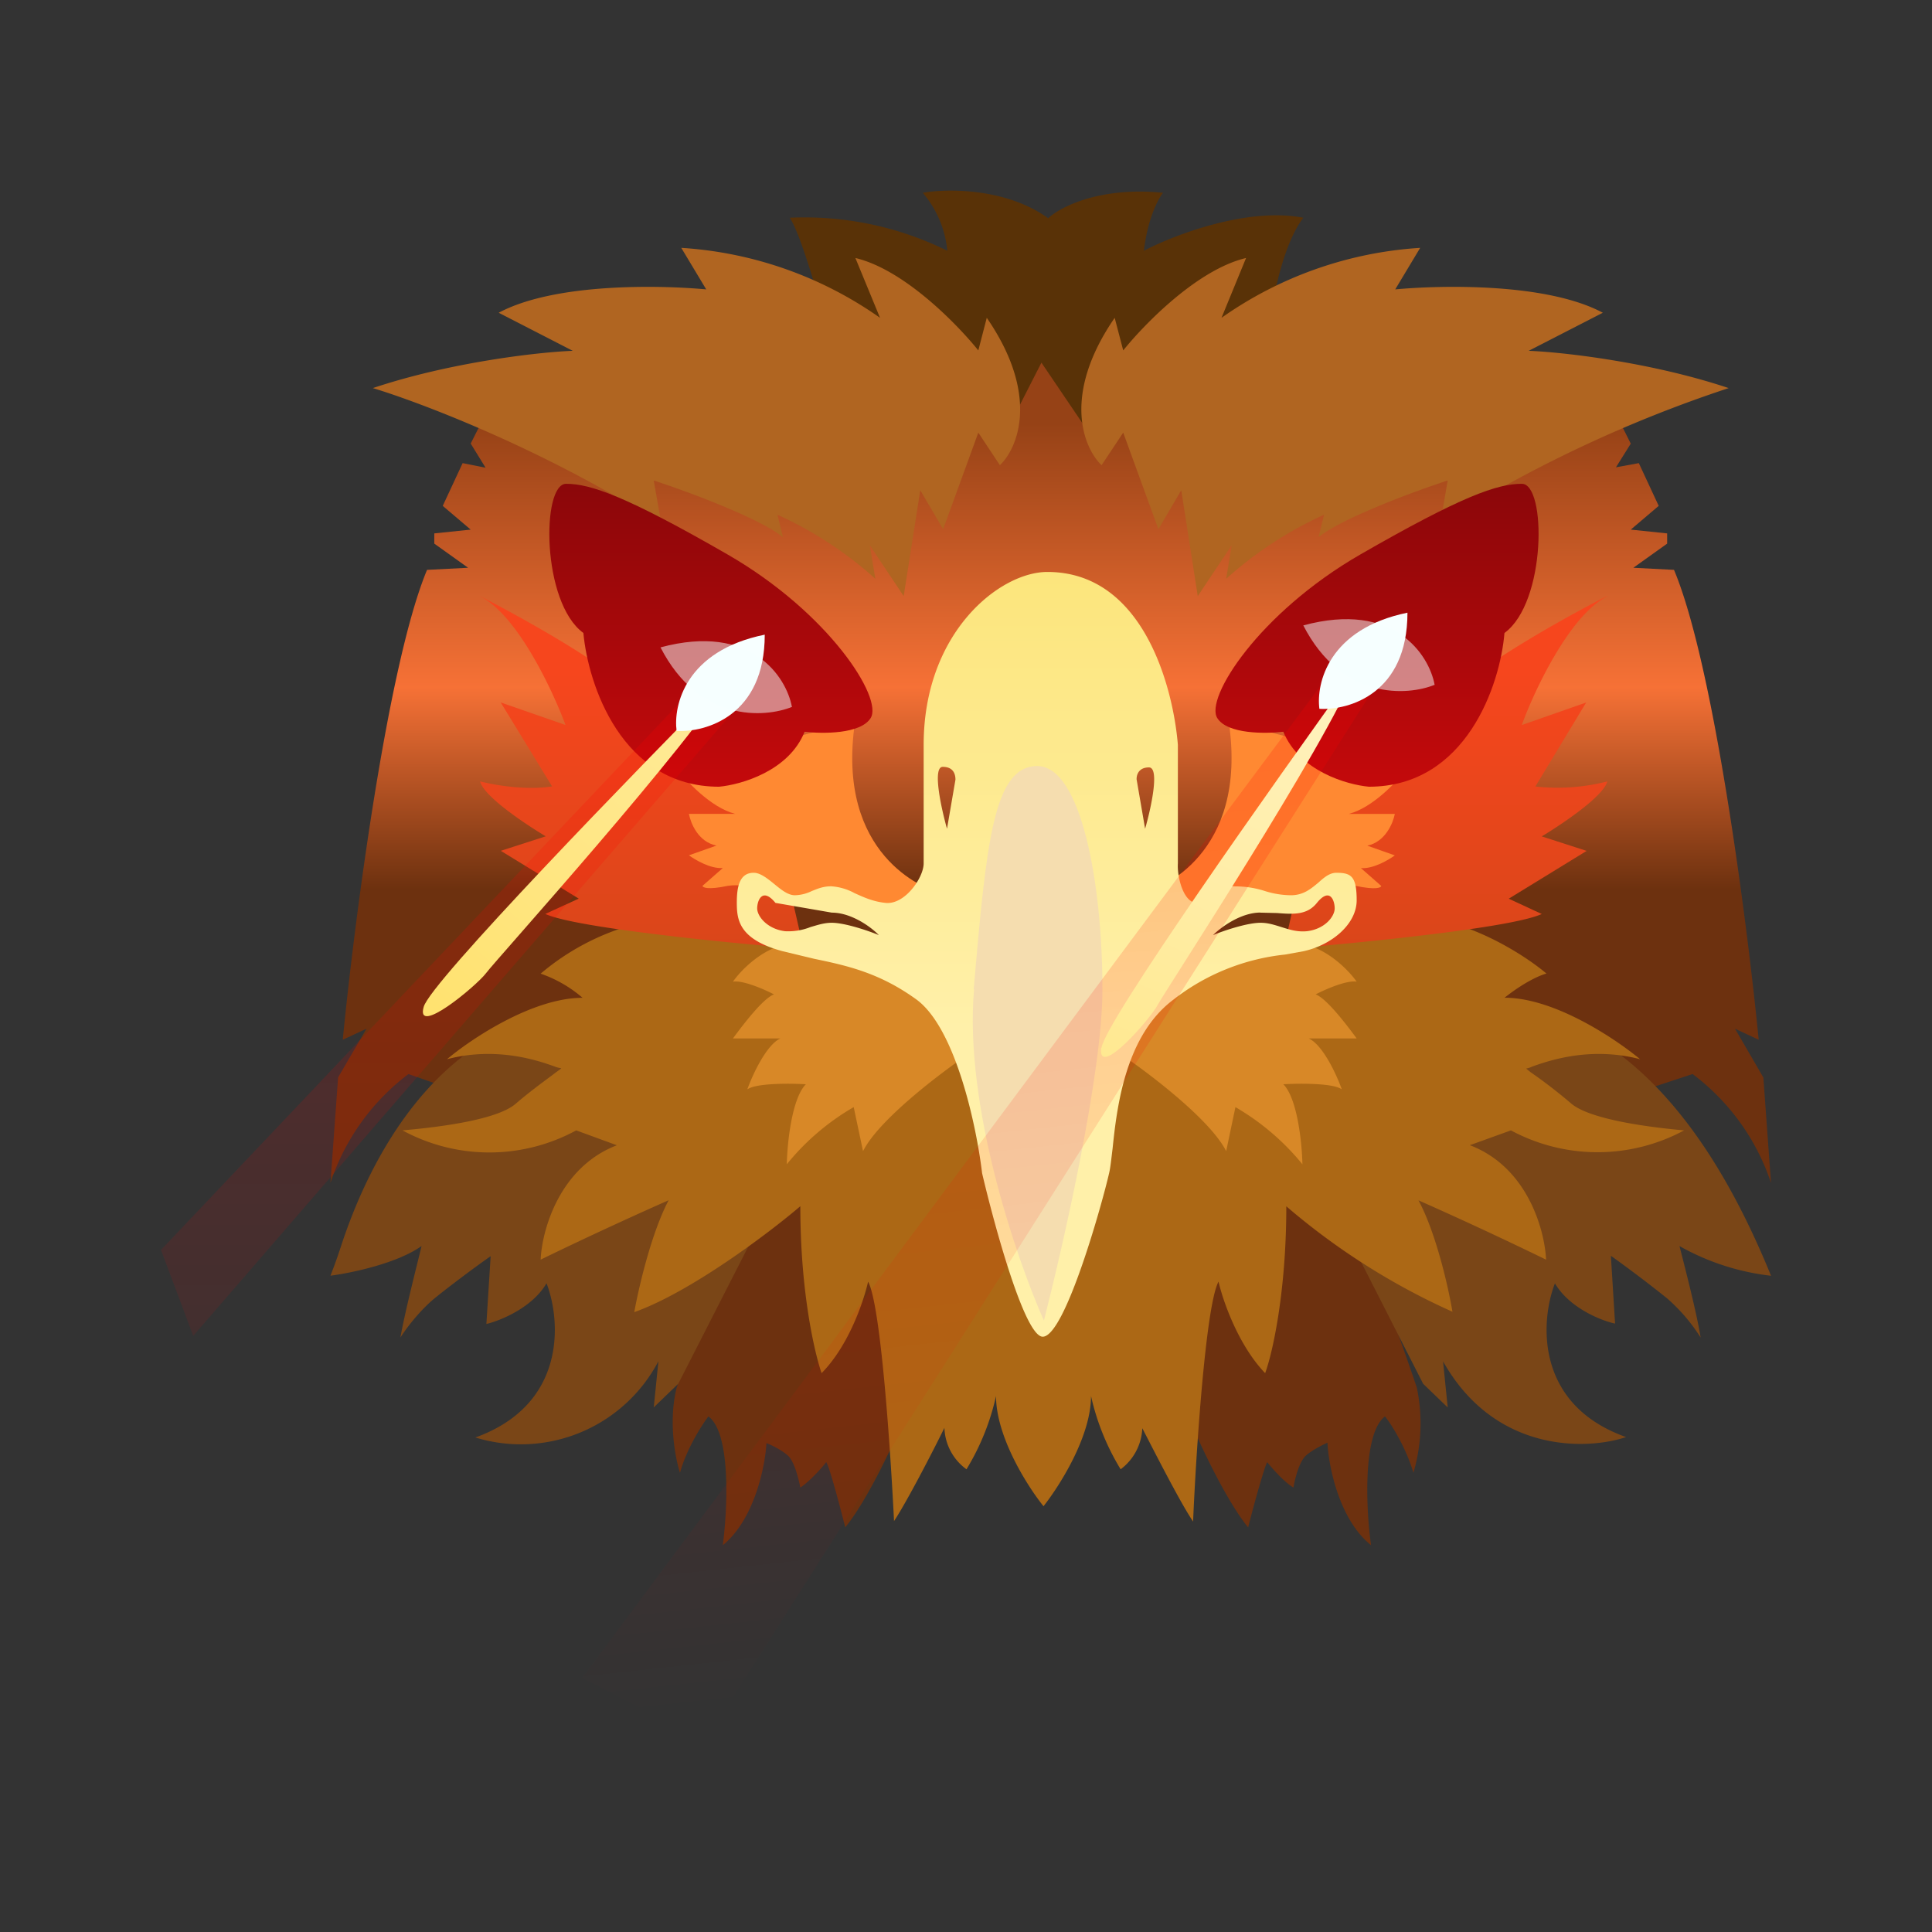 <svg xmlns="http://www.w3.org/2000/svg" width="24" height="24" fill="none" viewBox="0 0 24 24">
    <rect x="0" y="0" width="24" height="24" fill="#333333" stroke="none"/>
    <path fill="url(#QOM__a)" d="m4.2 13.384-.095 1.31c.178-.538.516-1.01.969-1.352l4.252 1.49q-.512 1.182-.92 2.405c-.106.421-.017.879.041 1.058.085-.305.274-.595.353-.7.284.21.237 1.158.179 1.6.39-.316.526-.974.542-1.268.053.02.179.078.263.152.084.069.137.295.158.4.105-.068.263-.237.321-.316.037.042.174.558.237.81.268-.325.595-1.025.726-1.336l-.052-2.158 1.579.553v.042l.058-.021.057.02v-.036l1.964-.647-.053 2.247c.132.316.458 1.01.726 1.337.063-.253.206-.769.237-.81.063.078.21.247.326.315.016-.105.074-.331.158-.4.085-.074.21-.131.264-.158.015.3.147.958.542 1.274-.064-.448-.106-1.39.173-1.6.085.105.263.395.353.7a2.16 2.16 0 0 0 .042-1.058 31 31 0 0 0-.942-2.453l4.368-1.442c.455.342.795.813.974 1.353l-.095-1.31-.352-.606.294.137c-.142-1.458-.558-4.663-1.052-5.837l-.505-.026.42-.3v-.127l-.452-.047.347-.295-.247-.531-.284.052.184-.294-.105-.21-.537.104-6.8-1.984-6.327 1.984-.536-.105-.106.21.185.3-.285-.057-.247.531.347.295-.452.047v.127l.42.3-.51.026c-.49 1.174-.905 4.379-1.047 5.837l.295-.137z"/>
    <path fill="#7A4617" d="M22 15.848a3 3 0 0 1-1.137-.369c.063.248.21.81.263 1.137a2.2 2.2 0 0 0-.42-.49 16 16 0 0 0-.695-.526l.052.842c-.179-.037-.573-.2-.747-.5-.18.463-.253 1.506.884 1.91-.49.164-1.632.2-2.274-.941l.058.573-.305-.294-1.979-3.885 3.3-.773.295.105c1.337.5 2.168 1.895 2.705 3.21m-17.895 0q.072-.183.132-.369c.373-1.137 1.073-2.3 2.19-2.747l3.978.579-1.979 3.879-.305.294.058-.573a1.93 1.93 0 0 1-2.274.947c1.137-.41 1.063-1.453.884-1.916-.173.3-.568.463-.747.506l.053-.842c-.153.105-.506.368-.7.526-.19.158-.358.384-.421.484.058-.326.205-.895.263-1.137-.3.216-.88.337-1.132.369"/>
    <path fill="#593207" d="M10.668 5.484c-.22-.779-.663-2.505-.858-2.779a4 4 0 0 1 1.958.41 1.3 1.3 0 0 0-.305-.72c.3-.053 1.032-.063 1.558.316.152-.142.647-.395 1.426-.316-.058.074-.19.316-.237.72.369-.194 1.285-.546 1.98-.41-.47.621-.553 2.437-.538 2.78l-2.205-.227-.51-.753-.384.753z"/>
    <path fill="#B06521" d="M21.474 4.821a16.3 16.3 0 0 0-3.584 1.69l.094-.542c-.42.136-1.326.473-1.605.705l.069-.28c-.444.202-.854.47-1.216.796l.068-.416-.421.631-.205-1.315-.284.484-.437-1.2-.269.405c-.22-.21-.5-.868.163-1.831l.106.405c.258-.321.92-1.005 1.526-1.148l-.305.743a4.8 4.8 0 0 1 2.468-.869l-.31.516c.568-.053 1.879-.084 2.579.29l-.921.473c.426.016 1.526.142 2.484.463m-16.842 0c.594.18 2.147.769 3.584 1.69l-.095-.542c.421.136 1.326.473 1.605.705l-.068-.28c.444.202.854.47 1.216.796l-.069-.416.421.631.206-1.315.284.484.437-1.2.268.405c.221-.21.5-.868-.163-1.831l-.105.405c-.258-.321-.921-1.005-1.527-1.148l.306.743a4.8 4.8 0 0 0-2.469-.869l.31.516c-.568-.053-1.878-.084-2.578.29l.92.473c-.426.016-1.526.142-2.483.463"/>
    <path fill="#AC6815" d="M6.716 12.095a3.03 3.03 0 0 1 1.726-.71c.5 0 .774.078 1.058.157.227.063.453.132.81.158.638.058 2.032.027 2.653 0 .616.027 2.016.058 2.653 0 .353-.026.584-.095.81-.158.28-.079.553-.158 1.053-.158.721 0 1.453.474 1.732.71-.069.017-.263.096-.521.3.62 0 1.379.511 1.684.764-.621-.163-1.142.021-1.337.09a.3.3 0 0 1-.079.026l.058.047c.1.069.295.21.505.39.253.21 1.053.3 1.4.331a2.27 2.27 0 0 1-2.152 0l-.51.184c.72.274.93 1.058.947 1.422a49 49 0 0 0-1.585-.737c.221.41.374 1.095.422 1.384a8.5 8.5 0 0 1-2.064-1.31c0 1.068-.173 1.831-.263 2.073-.337-.352-.526-.905-.579-1.137-.158.29-.279 2.105-.316 2.98-.158-.232-.484-.875-.631-1.159a.67.67 0 0 1-.269.51 3 3 0 0 1-.368-.91c0 .506-.395 1.121-.59 1.369-.2-.248-.59-.863-.59-1.369a3 3 0 0 1-.367.91.66.66 0 0 1-.274-.515c-.142.29-.474.932-.626 1.158-.043-.869-.164-2.684-.322-2.974-.052.232-.236.79-.578 1.137-.085-.247-.264-1-.264-2.074-.394.337-1.368 1.069-2.063 1.316.053-.294.21-.979.427-1.39-.264.116-.943.422-1.59.738.016-.364.232-1.148.947-1.421l-.505-.185a2.26 2.26 0 0 1-2.158 0c.348-.031 1.158-.115 1.406-.331.21-.18.405-.316.5-.39q.078-.054.063-.052a.3.3 0 0 1-.08-.021c-.194-.069-.715-.253-1.336-.09.3-.253 1.063-.763 1.684-.763a1.6 1.6 0 0 0-.521-.3"/>
    <path fill="url(#QOM__b)" d="M5.963 7.405c.31.158 1.053.558 1.548.911a8.8 8.8 0 0 0 1.873.858l.6 2.616c-.916-.074-2.837-.263-3.21-.437l.415-.19-.968-.594.558-.18c-.253-.152-.768-.494-.816-.683.158.042.553.115.895.063L6.22 8.726l.805.28c-.163-.437-.6-1.369-1.063-1.6m14 0c-.316.158-1.052.558-1.547.911s-1.458.721-1.88.858l-.589 2.616c.911-.074 2.832-.263 3.206-.437l-.41-.19.968-.594-.558-.18c.252-.152.763-.494.815-.683a2.5 2.5 0 0 1-.894.063l.631-1.043-.8.28c.158-.437.6-1.369 1.063-1.6z"/>
    <path fill="#D88827" d="M13.916 13.09c.358.242 1.12.82 1.316 1.21l.115-.547c.318.185.6.425.832.71-.005-.263-.063-.82-.237-.994.195-.011.616-.016.726.063-.063-.18-.236-.553-.41-.632h.595c-.116-.158-.374-.5-.51-.547.12-.063.389-.18.51-.158-.106-.153-.406-.453-.737-.474a3.65 3.65 0 0 0-1.753.474.88.88 0 0 0-.447.895m-1.88 0c-.357.242-1.12.82-1.315 1.21l-.116-.547a3 3 0 0 0-.831.71c.005-.263.063-.82.237-.994-.195-.011-.611-.016-.727.063.063-.18.237-.553.41-.632h-.589c.116-.158.374-.5.51-.547-.12-.063-.389-.18-.51-.158.105-.153.405-.453.737-.474.41-.026 1.195.142 1.758.474a.87.87 0 0 1 .442.895z"/>
    <path fill="#FF8932" d="M11.622 11.074c-.106-.032-1.248-.437-1-2.11L8.4 9.536c.116.158.427.495.732.574h-.574c.021.11.11.347.342.394l-.342.121c.074.053.263.169.421.158l-.252.221c0 .021.063.053.316 0 .263-.042.689.11.873.195l1.59.19.12-.316zm2.642 0c.105-.032 1.247-.437 1-2.11l2.22.573c-.115.158-.426.495-.73.574h.573c-.021.11-.116.347-.342.394l.342.121c-.074.053-.263.169-.421.158l.252.221c0 .021-.063.053-.316 0-.263-.042-.694.11-.873.195l-1.59.19-.12-.316z"/>
    <path fill="url(#QOM__c)" fill-rule="evenodd" d="M13.01 7.105c-.589 0-1.536.748-1.536 2.148v1.473c0 .174-.232.516-.474.49-.158-.016-.279-.074-.384-.121a.7.7 0 0 0-.29-.085c-.105 0-.173.032-.242.059a.5.5 0 0 1-.21.052c-.085 0-.169-.068-.253-.137-.084-.068-.174-.142-.258-.142-.174 0-.21.168-.21.369 0 .21.02.457.568.605l.395.095c.405.084.81.173 1.268.505.49.358.748 1.584.816 2.158.158.673.532 2.031.753 2.031.279 0 .747-1.684.826-2.037.016-.068.026-.173.042-.3.053-.515.158-1.405.758-1.852.4-.312.88-.505 1.384-.558l.232-.042c.358-.08.658-.342.658-.632 0-.3-.069-.342-.253-.342-.079 0-.147.053-.221.121-.09.074-.184.158-.342.158a1.1 1.1 0 0 1-.326-.053 1.2 1.2 0 0 0-.369-.057.36.36 0 0 0-.29.115c-.047.048-.089.09-.184.09-.168 0-.247-.326-.236-.49V9.253c-.053-.664-.406-2.148-1.621-2.148m-1.247 3.19.105-.61c0-.053-.015-.159-.158-.159-.131 0-.02.51.053.769m-1.431 1.042c.247 0 .494.184.584.279-.127-.053-.421-.153-.585-.153-.094 0-.173.027-.263.053a.75.75 0 0 1-.315.052c-.221-.026-.348-.184-.348-.284 0-.095.063-.268.227-.068m6.026.12c-.247 0-.495.185-.59.28.127-.053.422-.153.59-.153.095 0 .174.027.258.053.1.031.194.063.316.052.226-.026.347-.184.347-.284 0-.095-.058-.268-.221-.068-.121.152-.29.142-.495.126l-.21-.005zM14.12 9.685l.105.61c.074-.257.184-.762.048-.762-.137 0-.158.105-.153.157z" clip-rule="evenodd"/>
    <path fill="#F5DDAF" d="M12.1 12.29c-.126 1.442.526 3.347.868 4.115.242-.952.727-3.073.727-4.115 0-1.31-.263-2.774-.81-2.774-.548 0-.632.968-.79 2.774z"/>
    <path fill="url(#QOM__d)" d="M9.995 9.09c.22.026.694.031.82-.169.159-.247-.515-1.305-1.773-2.031-1.263-.727-1.705-.88-2.01-.88-.306 0-.306 1.474.215 1.853.058.637.474 1.91 1.685 1.91.273-.025.868-.194 1.063-.683m5.947 0c-.22.026-.695.031-.82-.169-.159-.247.515-1.305 1.773-2.031 1.263-.727 1.705-.88 2.01-.88.306 0 .306 1.474-.216 1.853-.052.637-.473 1.91-1.684 1.91-.273-.025-.863-.194-1.063-.683"/>
    <path fill="url(#QOM__e)" fill-opacity=".3" d="M8.8 8.353 2 15.527l.4 1.068 6.937-8.016z"/>
    <path fill="url(#QOM__f)" fill-opacity=".3" d="m16.595 8.263-9.363 12.58 1.526.789 8.4-13.221-.563-.142z"/>
    <path fill="url(#QOM__g)" d="M5.264 12.506c.084-.306 2.6-2.895 3.842-4.153-.521.89-2.948 3.573-3.069 3.737-.12.158-.884.794-.773.415"/>
    <path fill="url(#QOM__h)" d="M13.684 13.016c.037-.316 2.127-3.268 3.163-4.705-.379.958-2.368 3.99-2.463 4.168-.095.18-.752.932-.705.537z"/>
    <path fill="#F7FFFF" d="M8.405 9.08c-.042-.317.11-.996 1.095-1.196C9.5 8.89 8.77 9.1 8.405 9.08m7.985-.275c-.042-.315.115-.994 1.094-1.194 0 1.005-.726 1.215-1.094 1.194"/>
    <path fill="#F7FFFF" fill-opacity=".5" d="M9.842 8.78c-.347.141-1.158.194-1.637-.738 1.132-.305 1.563.369 1.632.737zm7.984-.275c-.342.142-1.157.195-1.636-.736 1.131-.306 1.563.368 1.631.736z"/>
    <defs>
        <linearGradient id="QOM__a" x1="12" x2="12" y1="2.368" y2="21.651" gradientUnits="userSpaceOnUse">
            <stop offset=".15" stop-color="#964216"/>
            <stop offset=".32" stop-color="#F67136"/>
            <stop offset=".45" stop-color="#6D310F"/>
        </linearGradient>
        <linearGradient id="QOM__b" x1="11.996" x2="11.996" y1="2.368" y2="21.632" gradientUnits="userSpaceOnUse">
            <stop offset=".31" stop-color="#F6461D"/>
            <stop offset="1" stop-color="#8A4411"/>
        </linearGradient>
        <linearGradient id="QOM__c" x1="11.993" x2="11.993" y1="2.368" y2="21.632" gradientUnits="userSpaceOnUse">
            <stop offset=".24" stop-color="#FCE57B"/>
            <stop offset=".54" stop-color="#FFF0A9"/>
        </linearGradient>
        <linearGradient id="QOM__d" x1="12" x2="12" y1="2.368" y2="21.632" gradientUnits="userSpaceOnUse">
            <stop stop-color="#540508"/>
            <stop offset=".56" stop-color="#F70B0D"/>
            <stop offset=".98" stop-color="#860710"/>
        </linearGradient>
        <linearGradient id="QOM__e" x1="12" x2="12" y1="2.368" y2="21.632" gradientUnits="userSpaceOnUse">
            <stop stop-color="red"/>
            <stop offset="1" stop-color="red" stop-opacity="0"/>
        </linearGradient>
        <linearGradient id="QOM__f" x1="10.346" x2="12.233" y1="3.521" y2="20.853" gradientUnits="userSpaceOnUse">
            <stop stop-color="red"/>
            <stop offset="1" stop-color="red" stop-opacity="0"/>
        </linearGradient>
        <linearGradient id="QOM__g" x1="5.062" x2="20.247" y1="19.649" y2="1.18" gradientUnits="userSpaceOnUse">
            <stop stop-color="#FFD943"/>
            <stop offset="1" stop-color="#fff"/>
        </linearGradient>
        <linearGradient id="QOM__h" x1="5.335" x2="14.218" y1="19.539" y2="-.831" gradientUnits="userSpaceOnUse">
            <stop stop-color="#FFD943"/>
            <stop offset="1" stop-color="#fff"/>
        </linearGradient>
    </defs>
</svg>
